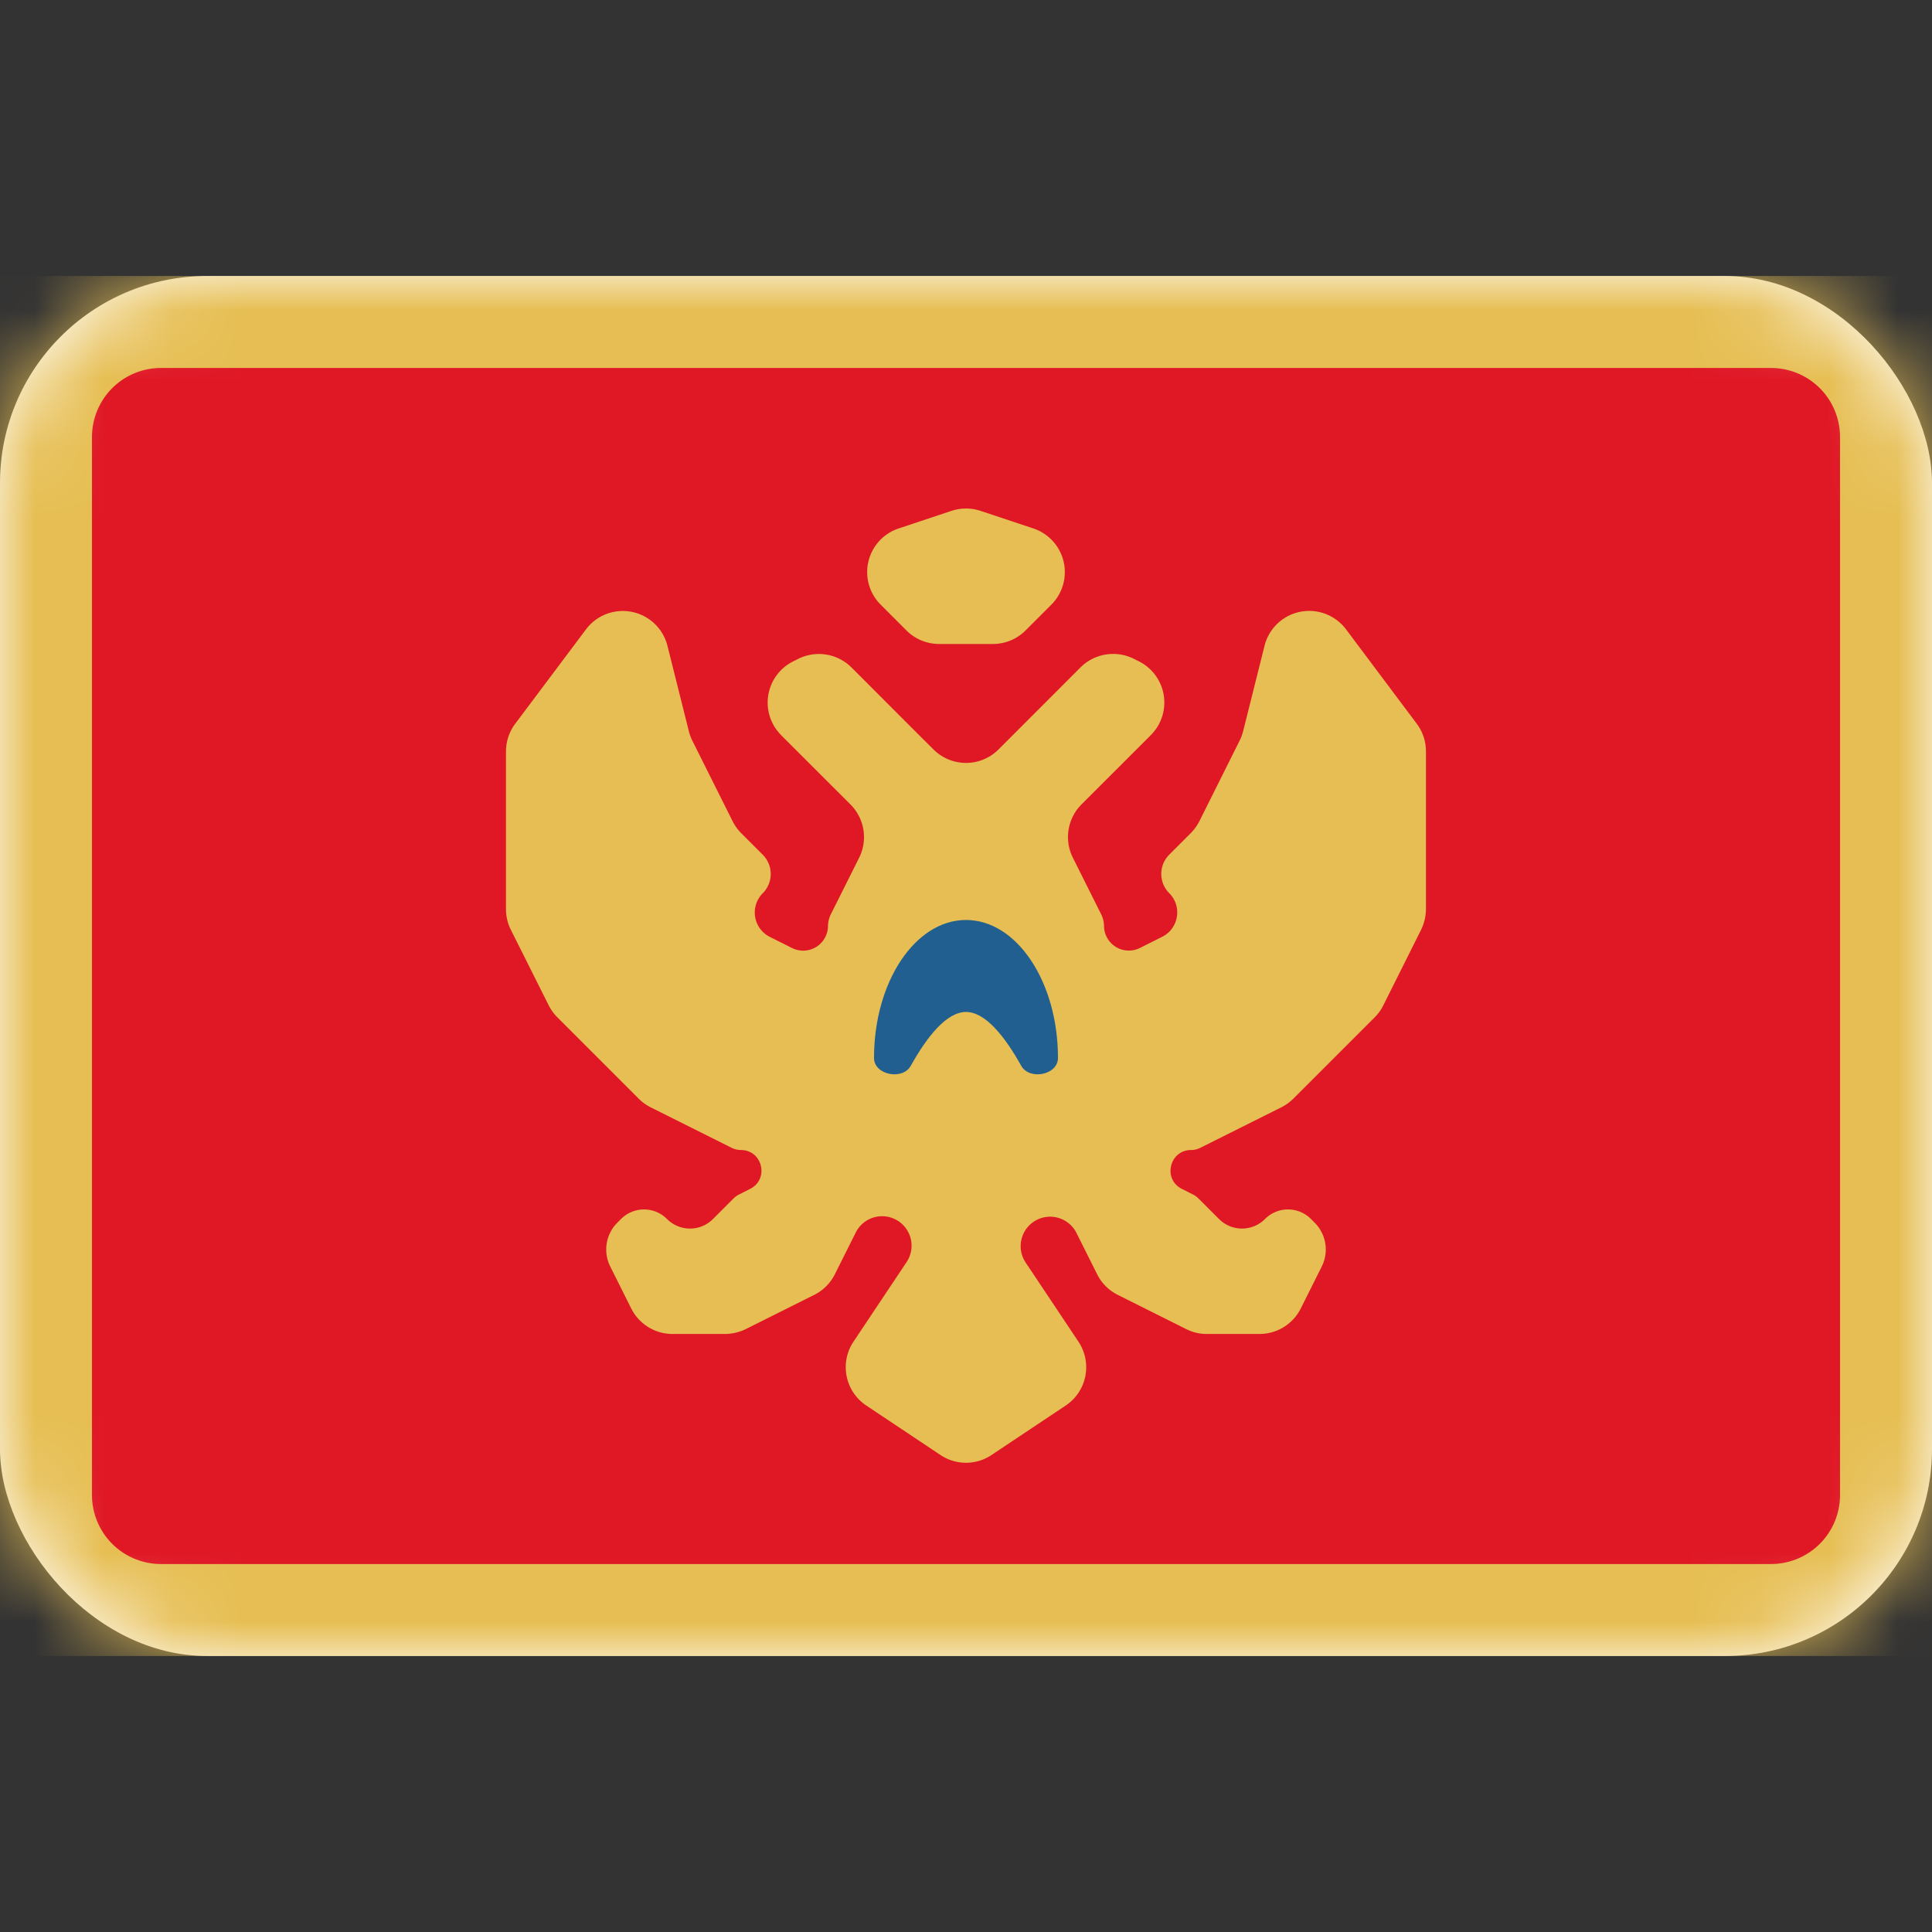 <svg xmlns="http://www.w3.org/2000/svg" fill="none" viewBox="0 0 28 28" focusable="false"><rect x="0" y="0" width="28" height="28" fill="#333333" stroke="none"/><rect width="28" height="20" y="4" fill="#fff" rx="3"/><mask id="Montenegro_svg__a" width="28" height="20" x="0" y="4" maskUnits="userSpaceOnUse" style="mask-type:luminance"><rect width="28" height="20" y="4" fill="#fff" rx="3"/></mask><g mask="url(#Montenegro_svg__a)"><path fill="#e6be53" d="M0 4h28v20H0z"/><path fill="#e01826" fill-rule="evenodd" d="M1.333 21.667a1 1 0 0 0 1 1h23.334a1 1 0 0 0 1-1V6.333a1 1 0 0 0-1-1H2.333a1 1 0 0 0-1 1z" clip-rule="evenodd"/><path fill="#e6be53" fill-rule="evenodd" d="M13.023 7.659a.667.667 0 0 0-.26 1.104l.375.375a.67.67 0 0 0 .472.195h.78c.177 0 .347-.07.472-.195l.375-.375a.667.667 0 0 0-.26-1.104l-.766-.255a.67.67 0 0 0-.422 0zm1.448 3.203a.667.667 0 0 1-.942 0l-.196-.195-.993-.994a.67.67 0 0 0-.77-.125l-.076.038a.667.667 0 0 0-.173 1.068l.012.013.994.993a.67.67 0 0 1 .125.77l-.414.827a.4.4 0 0 0-.038.161.36.36 0 0 1-.52.322l-.323-.162a.395.395 0 0 1-.103-.632.395.395 0 0 0 0-.559l-.31-.31a.7.7 0 0 1-.126-.174l-.585-1.17a.7.7 0 0 1-.05-.137l-.31-1.237a.667.667 0 0 0-1.18-.238l-1.026 1.368a.67.67 0 0 0-.134.4v2.287c0 .103.024.206.07.298l.549 1.096a.7.7 0 0 0 .125.173l1.18 1.18q.076.077.173.125l1.174.587q.063.031.133.032c.315 0 .415.424.133.564l-.154.078a.3.3 0 0 0-.088.063l-.295.295a.47.47 0 0 1-.666 0 .47.47 0 0 0-.667 0l-.054.054a.55.55 0 0 0-.103.632l.306.612a.67.67 0 0 0 .596.368h.764a.7.7 0 0 0 .298-.07l.994-.497a.67.67 0 0 0 .298-.298l.303-.605a.427.427 0 1 1 .737.428l-.77 1.154a.667.667 0 0 0 .186.925l1.075.717c.224.15.516.15.74 0l1.075-.717a.667.667 0 0 0 .185-.925l-.77-1.154a.427.427 0 1 1 .738-.428l.303.605c.064.129.169.233.298.298l.994.497q.14.07.298.07h.764a.67.67 0 0 0 .596-.368l.306-.612a.55.55 0 0 0-.103-.632L19 17.667a.47.47 0 0 0-.667 0 .47.47 0 0 1-.666 0l-.295-.295a.3.3 0 0 0-.088-.063l-.154-.078c-.282-.14-.182-.564.133-.564q.07 0 .133-.032l1.174-.587a.7.7 0 0 0 .173-.124l1.18-1.18q.077-.077.125-.174l.548-1.096a.7.7 0 0 0 .07-.298v-2.287a.67.67 0 0 0-.133-.4L19.507 9.12a.667.667 0 0 0-1.18.238l-.31 1.237a.7.7 0 0 1-.05.136l-.585 1.171a.7.7 0 0 1-.125.173l-.311.311a.395.395 0 0 0 0 .559c.19.19.138.512-.103.632l-.323.162a.36.36 0 0 1-.52-.322.4.4 0 0 0-.038-.16l-.414-.828a.67.67 0 0 1 .125-.77l.994-.993.012-.013a.667.667 0 0 0-.173-1.068l-.076-.038a.67.67 0 0 0-.77.125l-.993.994z" clip-rule="evenodd"/><path fill="#215f90" fill-rule="evenodd" d="M12.667 15.333c0 .246.413.328.533.113.232-.416.516-.78.8-.78s.568.364.8.78c.12.215.533.133.533-.113 0-1.104-.597-2-1.333-2s-1.333.896-1.333 2" clip-rule="evenodd"/></g></svg>